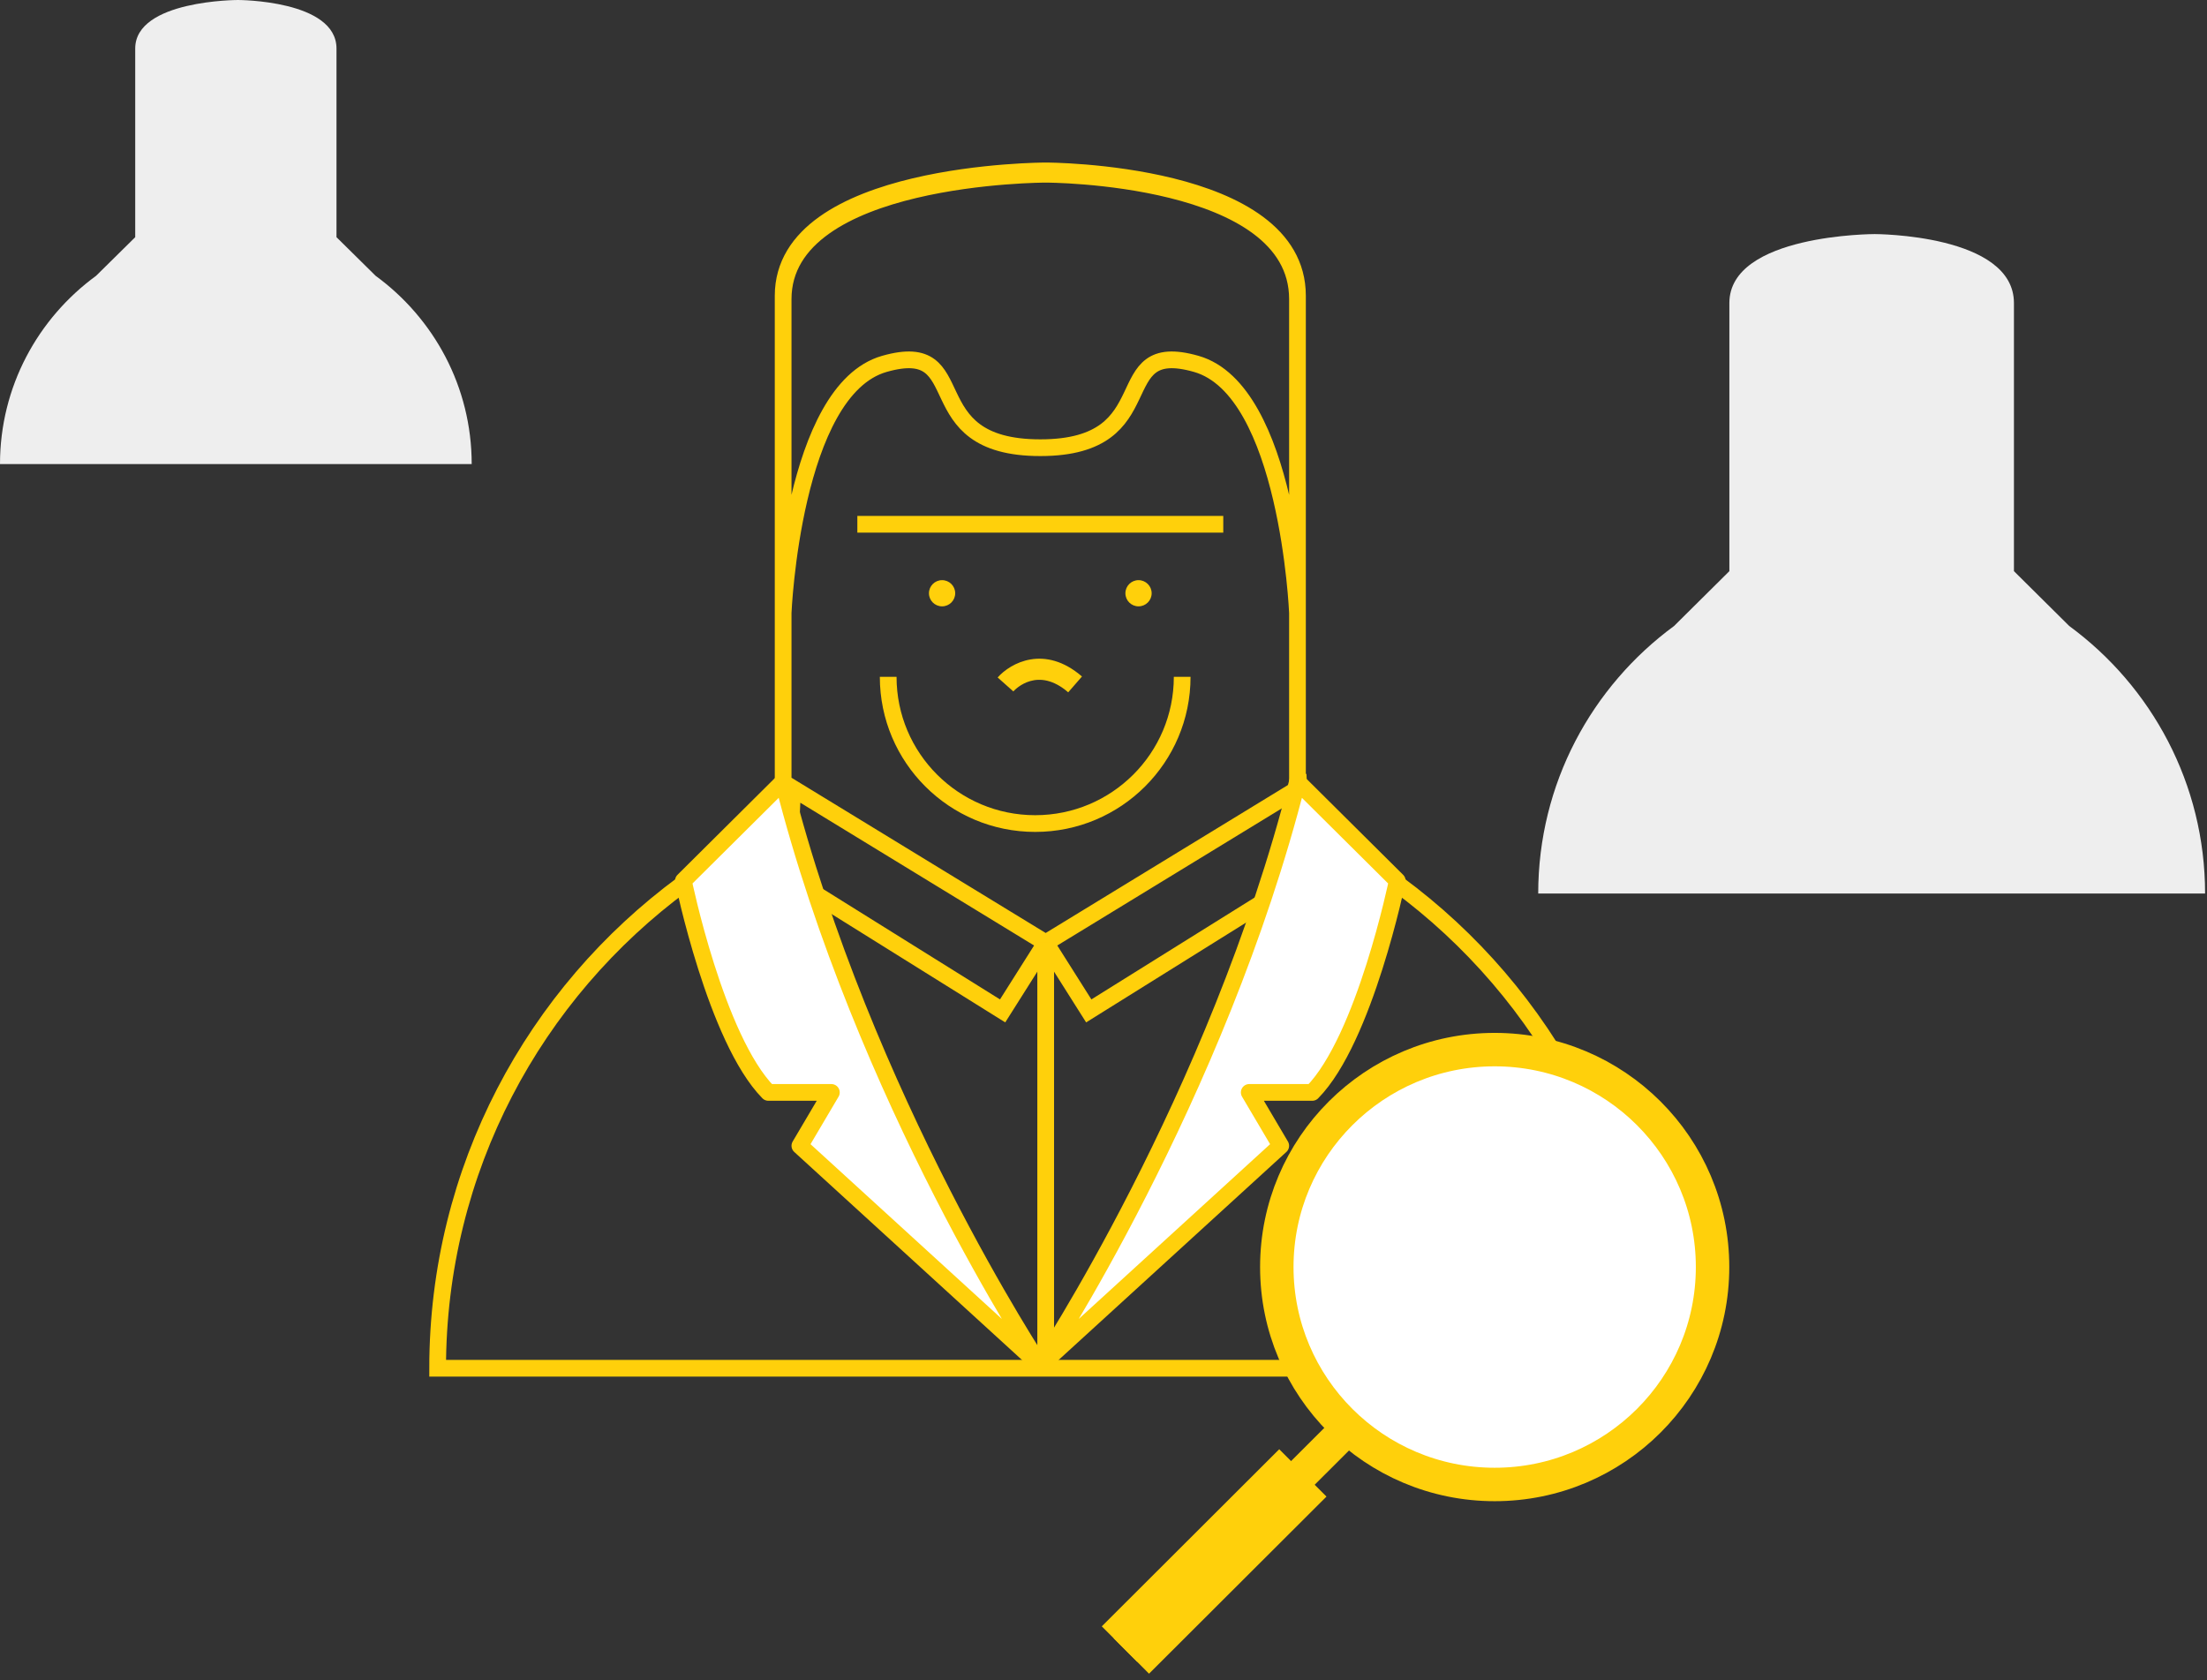 <?xml version="1.0" encoding="UTF-8" standalone="no"?>
<svg width="264px" height="201px" viewBox="0 0 264 201" version="1.1" xmlns="http://www.w3.org/2000/svg" xmlns:xlink="http://www.w3.org/1999/xlink" xmlns:sketch="http://www.bohemiancoding.com/sketch/ns">
    <rect x="0" y="0" width="264" height="201" fill="#333333" stroke="none"/>
    <!-- Generator: Sketch 3.0.4 (8054) - http://www.bohemiancoding.com/sketch -->
    <title>img_procurepolitico</title>
    <desc>Created with Sketch.</desc>
    <defs></defs>
    <g id="Page-1" stroke="none" stroke-width="1" fill="none" fill-rule="evenodd" sketch:type="MSPage">
        <g id="A4" sketch:type="MSArtboardGroup" transform="translate(-708, -1621)">
            <g id="Imported-Layers-2-+-Imported-Layers-5-+-Imported-Layers-5" sketch:type="MSLayerGroup" transform="translate(708, 1621)">
                <g id="Imported-Layers-2" transform="translate(52, 20)" sketch:type="MSShapeGroup">
                    <path d="M115.138,85.703 L115.139,85.697 L103.203,73.839 L103.203,35.591 L103.203,15.778 C103.203,0.84 73.098,0.842 73.098,0.842 C73.098,0.842 41.679,0.84 41.679,15.778 L41.679,35.591 L41.679,73.839 L29.743,85.697 L29.745,85.703 C11.922,98.801 0.35,119.88 0.35,143.663 L144.53,143.663 C144.53,119.88 132.96,98.801 115.138,85.703 L115.138,85.703 Z M42.813,74.285 L73.085,92.773 L67.933,100.921 L42.321,84.94 L42.813,74.285 L42.813,74.285 Z M103.356,74.285 L73.085,92.773 L78.236,100.921 L103.847,84.94 L103.356,74.285 L103.356,74.285 Z M73.098,0.442 C73.098,0.442 41.679,0.44 41.679,15.378 L41.679,53.294 C41.679,53.294 42.797,26.659 53.787,23.526 C64.777,20.392 57.182,33.553 72.441,33.553 C87.699,33.553 80.104,20.392 91.094,23.526 C102.084,26.659 103.203,53.294 103.203,53.294 L103.203,15.378 C103.203,0.44 73.098,0.442 73.098,0.442 L73.098,0.442 Z" id="Stroke-1" stroke="#FFD00B" stroke-width="2"></path>
                    <path d="M75.778,62.814 C72.16,59.681 69.506,62.385 69.214,62.704 L67.339,61.037 C68.873,59.306 72.954,57.053 77.425,60.92 L75.778,62.814" id="Fill-2" fill="#FFD00B"></path>
                    <path d="M62.261,50.963 C62.261,51.83 61.559,52.53 60.691,52.53 C59.825,52.53 59.121,51.83 59.121,50.963 C59.121,50.099 59.825,49.396 60.691,49.396 C61.559,49.396 62.261,50.099 62.261,50.963" id="Fill-3" fill="#FFD00B"></path>
                    <path d="M85.76,50.963 C85.76,51.83 85.056,52.53 84.19,52.53 C83.322,52.53 82.62,51.83 82.62,50.963 C82.62,50.099 83.322,49.396 84.19,49.396 C85.056,49.396 85.76,50.099 85.76,50.963" id="Fill-4" fill="#FFD00B"></path>
                    <path d="M50.555,42.712 L94.327,42.712 M89.412,60.963 C89.412,70.654 81.541,78.511 71.829,78.511 C62.118,78.511 54.245,70.654 54.245,60.963" id="Stroke-5" stroke="#FFD00B" stroke-width="2"></path>
                    <path d="M72.441,143.32 C72.441,143.32 93.59,111.413 103.203,73.497 L115.14,85.354 C115.14,85.354 111.249,104.291 104.969,110.672 L97.433,110.672 L101.201,117.054 L72.441,143.32 L72.441,143.32 Z" id="Fill-6" fill="#FFFFFF"></path>
                    <path d="M72.441,143.32 C72.441,143.32 93.59,111.413 103.203,73.497 L115.14,85.354 C115.14,85.354 111.249,104.291 104.969,110.672 L97.433,110.672 L101.201,117.054 L72.441,143.32 L72.441,143.32 Z" id="Stroke-7" stroke="#FFD00B" stroke-width="2" stroke-linecap="round" stroke-linejoin="round"></path>
                    <path d="M72.441,143.32 C72.441,143.32 51.295,111.413 41.679,73.497 L29.745,85.354 C29.745,85.354 33.632,104.291 39.912,110.672 L47.448,110.672 L43.68,117.054 L72.441,143.32 L72.441,143.32 Z" id="Fill-8" fill="#FFFFFF"></path>
                    <path d="M72.441,143.32 C72.441,143.32 51.295,111.413 41.679,73.497 L29.745,85.354 C29.745,85.354 33.632,104.291 39.912,110.672 L47.448,110.672 L43.68,117.054 L72.441,143.32 L72.441,143.32 Z" id="Stroke-9" stroke="#FFD00B" stroke-width="2" stroke-linecap="round" stroke-linejoin="round"></path>
                    <path d="M73.085,143.32 L73.085,92.773" id="Stroke-10" stroke="#FFD00B" stroke-width="2"></path>
                    <path d="M152.855,131.559 C152.855,145.924 141.187,157.568 126.793,157.568 C112.399,157.568 100.731,145.924 100.731,131.559 C100.731,117.195 112.399,105.551 126.793,105.551 C141.187,105.551 152.855,117.195 152.855,131.559 L152.855,131.559 Z" id="Fill-11" fill="#FFFFFF"></path>
                    <path d="M152.855,131.559 C152.855,145.924 141.187,157.568 126.793,157.568 C112.399,157.568 100.731,145.924 100.731,131.559 C100.731,117.195 112.399,105.551 126.793,105.551 C141.187,105.551 152.855,117.195 152.855,131.559 L152.855,131.559 Z" id="Stroke-12" stroke="#FFD00B" stroke-width="4"></path>
                    <path d="M82.62,177.37 L109.624,150.421" id="Stroke-13" stroke="#FFD00B" stroke-width="4"></path>
                    <path d="M82.62,177.37 L103.847,156.185" id="Stroke-14" stroke="#FFD00B" stroke-width="8"></path>
                </g>
                <path d="M247.509,74.871 L247.51,74.868 L240.906,68.319 L240.906,47.193 L240.906,36.25 C240.906,27.999 224.249,28 224.249,28 C224.249,28 206.866,27.999 206.866,36.25 L206.866,47.193 L206.866,68.319 L200.262,74.868 L200.263,74.871 C190.402,82.106 184,93.748 184,106.884 L263.771,106.884 C263.771,93.748 257.37,82.106 247.509,74.871 L247.509,74.871 Z" id="Imported-Layers-5" fill="#EEEEEE" sketch:type="MSShapeGroup"></path>
                <path d="M44.921,32.984 L44.921,32.981 L40.251,28.372 L40.251,13.506 L40.251,5.806 C40.251,-0 28.469,1.37150209e-11 28.469,1.37150209e-11 C28.469,1.37150209e-11 16.174,-0 16.174,5.806 L16.174,13.506 L16.174,28.372 L11.503,32.981 L11.503,32.984 C4.528,38.075 0,46.267 0,55.511 L56.424,55.511 C56.424,46.267 51.896,38.075 44.921,32.984 L44.921,32.984 Z" id="Imported-Layers-5" fill="#EEEEEE" sketch:type="MSShapeGroup"></path>
            </g>
        </g>
    </g>
</svg>